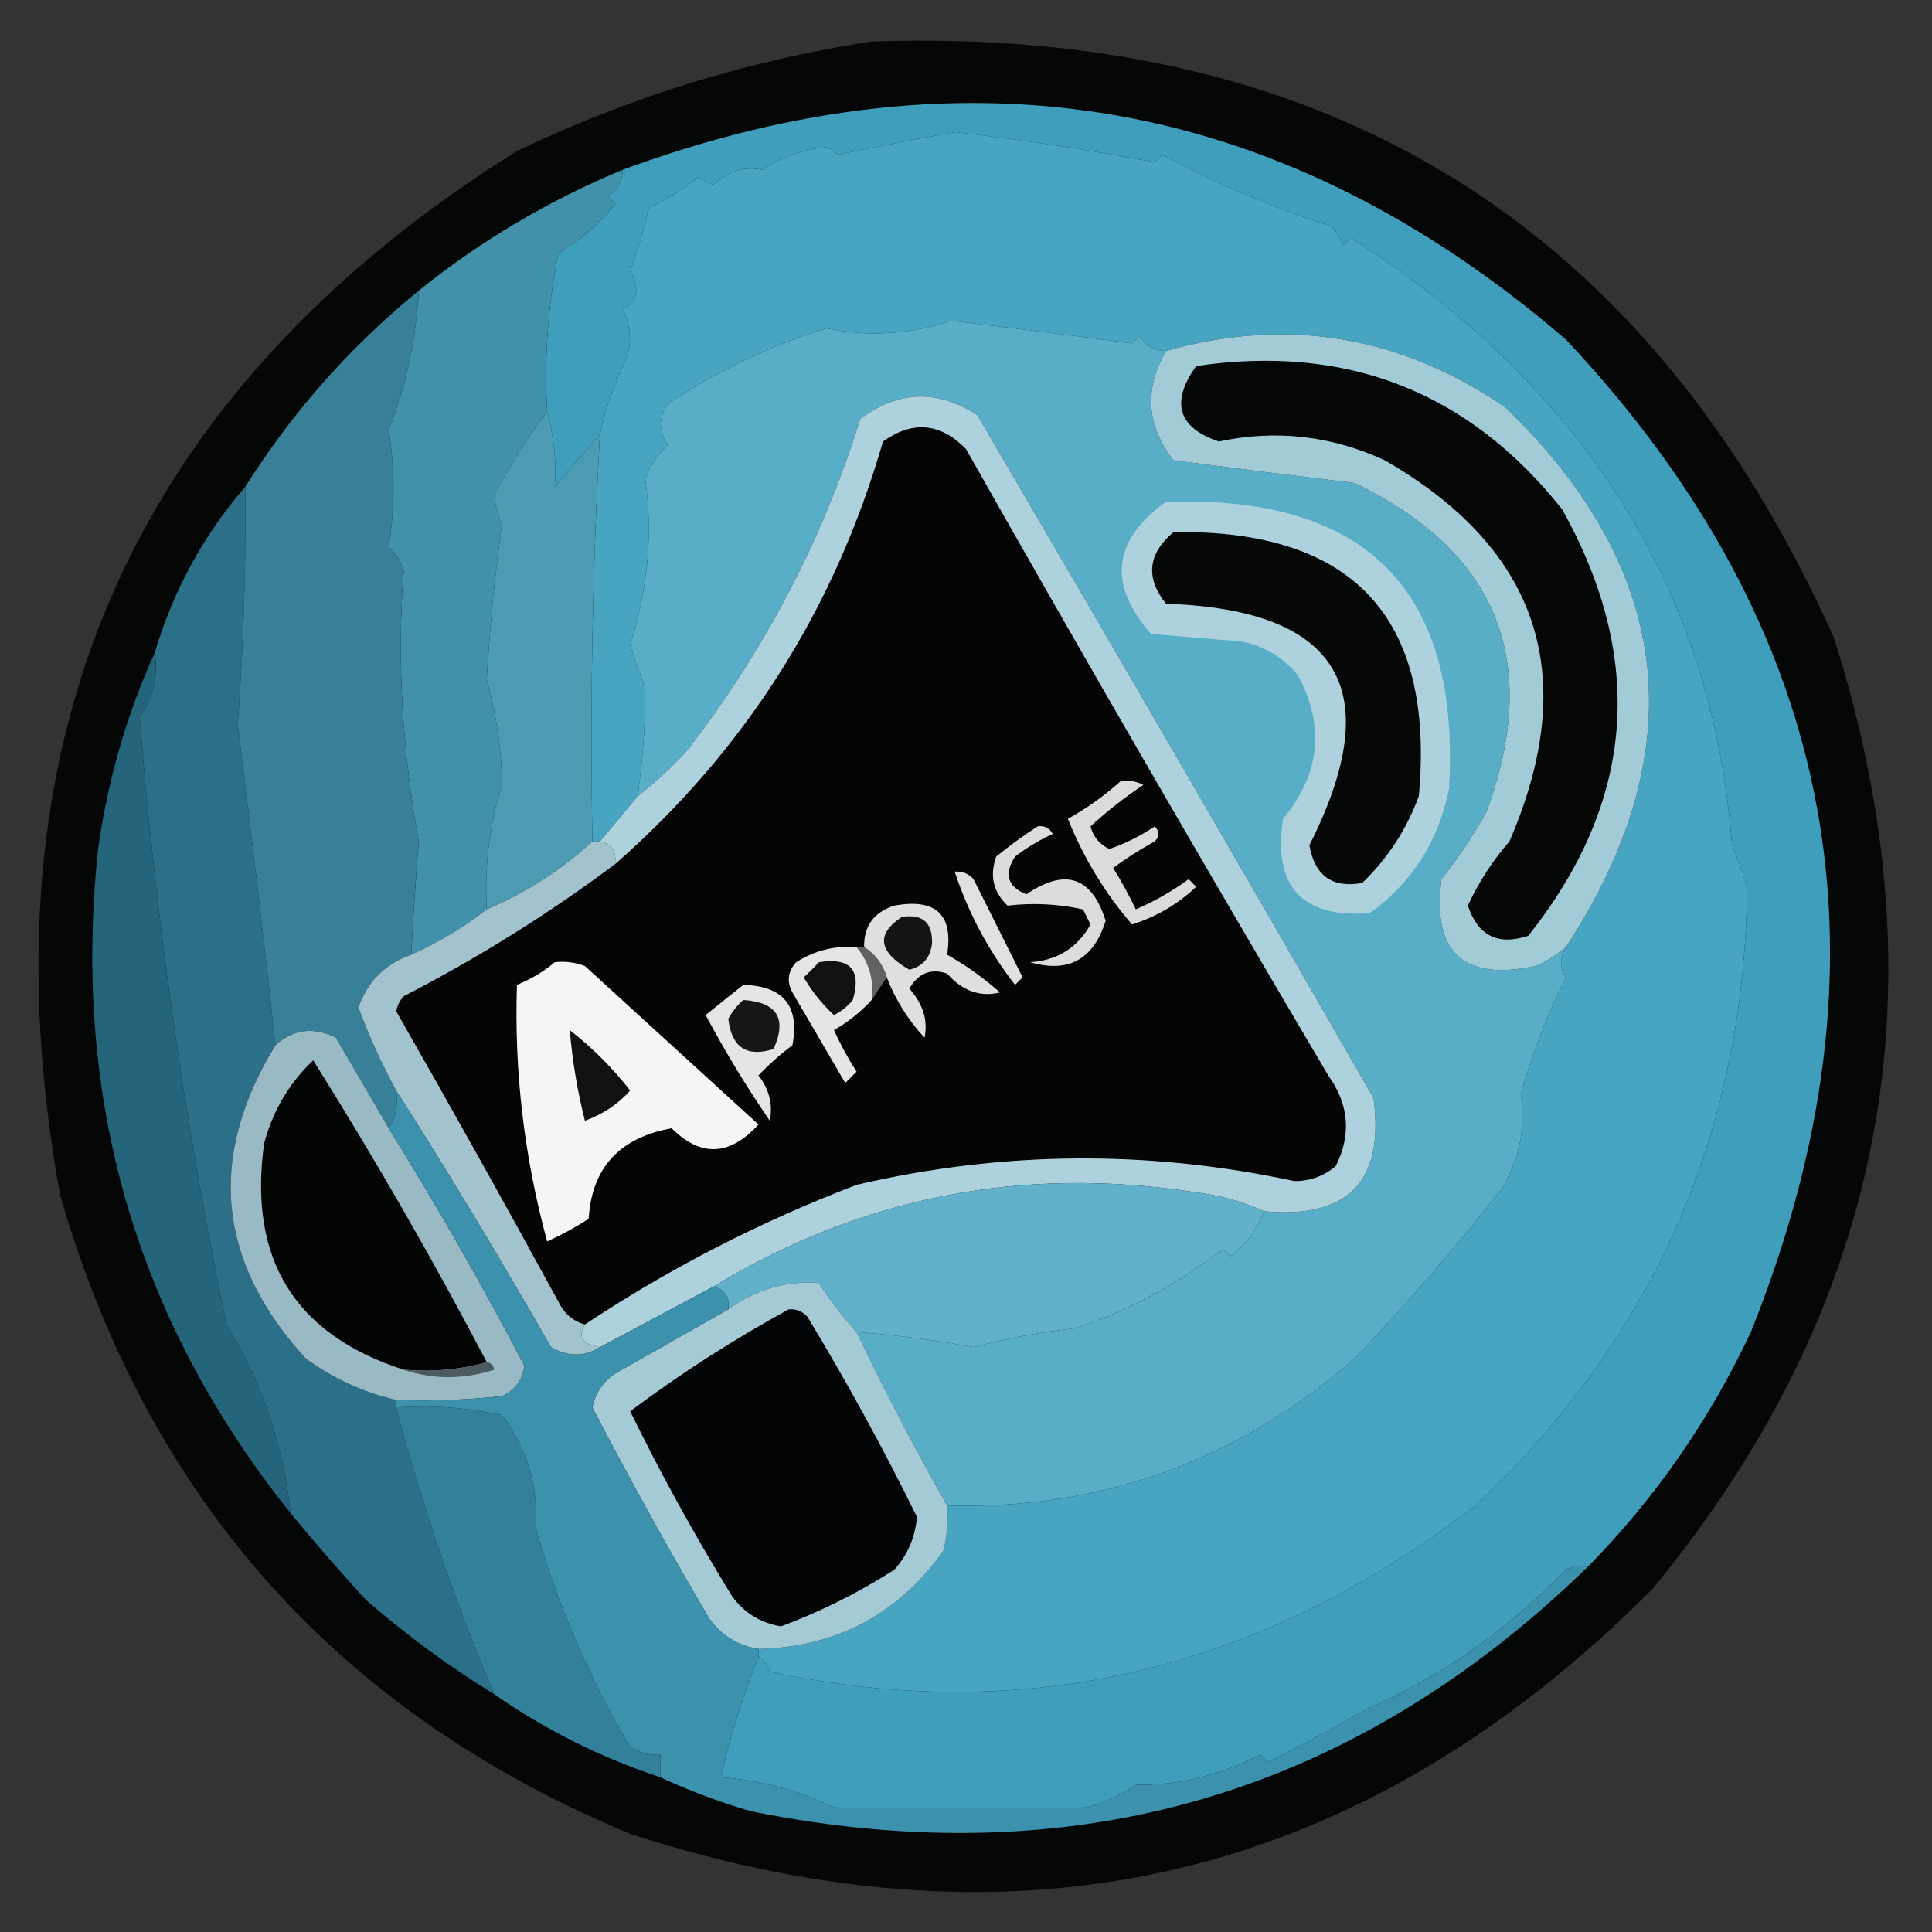 <?xml version="1.0" encoding="UTF-8"?>
<!DOCTYPE svg PUBLIC "-//W3C//DTD SVG 1.1//EN" "http://www.w3.org/Graphics/SVG/1.1/DTD/svg11.dtd">
<svg xmlns="http://www.w3.org/2000/svg" version="1.1" width="256px" height="256px" style="shape-rendering:geometricPrecision; text-rendering:geometricPrecision; image-rendering:optimizeQuality; fill-rule:evenodd; clip-rule:evenodd" xmlns:xlink="http://www.w3.org/1999/xlink">
<rect width="100%" height="100%" fill="#333333" stroke="none"/>
<g><path style="opacity:0.905" fill="#010303" d="M 115.5,5.5 C 175.952,3.425 218.452,29.758 243,84.5C 257.82,131.061 249.82,173.061 219,210.5C 180.68,249.037 135.514,259.871 83.5,243C 44.865,226.915 19.698,198.748 8,158.5C -2.978,98.324 17.189,52.157 68.5,20C 83.52,12.825 99.187,7.991 115.5,5.5 Z"/></g>
<g><path style="opacity:1" fill="#3f9ebc" d="M 210.5,207.5 C 209.448,207.351 208.448,207.517 207.5,208C 199.554,216.158 190.721,222.325 181,226.5C 176.758,228.956 172.425,231.289 168,233.5C 167.667,233.167 167.333,232.833 167,232.5C 161.64,235.248 156.14,236.582 150.5,236.5C 148.51,237.873 146.343,238.873 144,239.5C 132.897,239.654 121.73,239.654 110.5,239.5C 105.757,237.209 100.757,235.876 95.5,235.5C 96.766,230.035 98.433,224.701 100.5,219.5C 101.222,219.918 101.722,220.584 102,221.5C 135.851,228.733 167.018,221.399 195.5,199.5C 219.193,177.189 231.193,149.855 231.5,117.5C 230.907,115.618 230.24,113.785 229.5,112C 226.935,78.306 210.101,51.472 179,31.5C 178.667,31.833 178.333,32.167 178,32.5C 177.626,31.584 177.126,30.75 176.5,30C 168.985,27.646 161.485,24.479 154,20.5C 153.667,20.833 153.333,21.167 153,21.5C 144.258,19.842 135.425,18.509 126.5,17.5C 121.282,18.452 116.115,19.452 111,20.5C 110.586,20.043 110.086,19.709 109.5,19.5C 106.342,19.826 103.508,20.826 101,22.5C 98.71,21.978 96.544,22.645 94.5,24.5C 93.833,24.167 93.167,23.833 92.5,23.5C 90.505,25.11 88.339,26.443 86,27.5C 85.305,30.385 84.472,33.218 83.5,36C 84.855,38.201 84.522,39.867 82.5,41C 83.591,43.064 83.758,45.23 83,47.5C 81.418,50.81 80.252,54.143 79.5,57.5C 77.523,59.814 75.523,62.147 73.5,64.5C 73.76,61.344 73.427,58.011 72.5,54.5C 72.093,47.546 72.593,40.546 74,33.5C 76.962,31.78 79.462,29.613 81.5,27C 81.167,26.667 80.833,26.333 80.5,26C 81.823,25.184 82.489,24.017 82.5,22.5C 128.618,5.491 170.285,12.991 207.5,45C 243.598,83.397 251.764,127.23 232,176.5C 226.559,188.094 219.393,198.428 210.5,207.5 Z"/></g>
<g><path style="opacity:1" fill="#48a5c1" d="M 100.5,219.5 C 100.5,219.167 100.5,218.833 100.5,218.5C 110.842,218.246 119.008,213.913 125,205.5C 125.495,203.527 125.662,201.527 125.5,199.5C 146.051,200.039 164.051,193.539 179.5,180C 186.492,172.693 192.992,165.193 199,157.5C 201.354,153.491 202.188,149.325 201.5,145C 202.982,139.733 204.982,134.566 207.5,129.5C 206.637,128.274 206.637,126.94 207.5,125.5C 224.485,99.419 221.818,75.586 199.5,54C 185.594,44.465 170.594,41.965 154.5,46.5C 152.983,46.489 151.816,45.823 151,44.5C 150.667,44.833 150.333,45.167 150,45.5C 142.006,44.445 134.006,43.445 126,42.5C 120.549,44.335 115.049,44.668 109.5,43.5C 102.019,45.821 95.019,49.154 88.5,53.5C 87.24,55.353 87.24,57.186 88.5,59C 87.128,60.242 86.128,61.742 85.5,63.5C 86.525,70.709 85.859,78.042 83.5,85.5C 84.093,87.382 84.76,89.215 85.5,91C 85.529,95.783 85.196,100.616 84.5,105.5C 82.833,107.5 81.167,109.5 79.5,111.5C 79.167,111.5 78.833,111.5 78.5,111.5C 78.169,93.485 78.502,75.485 79.5,57.5C 80.252,54.143 81.418,50.81 83,47.5C 83.758,45.23 83.591,43.064 82.5,41C 84.522,39.867 84.855,38.201 83.5,36C 84.472,33.218 85.305,30.385 86,27.5C 88.339,26.443 90.505,25.11 92.5,23.5C 93.167,23.833 93.833,24.167 94.5,24.5C 96.544,22.645 98.71,21.978 101,22.5C 103.508,20.826 106.342,19.826 109.5,19.5C 110.086,19.709 110.586,20.043 111,20.5C 116.115,19.452 121.282,18.452 126.5,17.5C 135.425,18.509 144.258,19.842 153,21.5C 153.333,21.167 153.667,20.833 154,20.5C 161.485,24.479 168.985,27.646 176.5,30C 177.126,30.75 177.626,31.584 178,32.5C 178.333,32.167 178.667,31.833 179,31.5C 210.101,51.472 226.935,78.306 229.5,112C 230.24,113.785 230.907,115.618 231.5,117.5C 231.193,149.855 219.193,177.189 195.5,199.5C 167.018,221.399 135.851,228.733 102,221.5C 101.722,220.584 101.222,219.918 100.5,219.5 Z"/></g>
<g><path style="opacity:1" fill="#58adc7" d="M 154.5,46.5 C 151.574,51.584 151.907,56.417 155.5,61C 163.473,62.035 171.473,63.035 179.5,64C 198.442,73.149 204.275,87.649 197,107.5C 195.248,110.672 193.248,113.672 191,116.5C 189.721,126.22 193.887,130.053 203.5,128C 204.984,127.338 206.317,126.504 207.5,125.5C 206.637,126.94 206.637,128.274 207.5,129.5C 204.982,134.566 202.982,139.733 201.5,145C 202.188,149.325 201.354,153.491 199,157.5C 192.992,165.193 186.492,172.693 179.5,180C 164.051,193.539 146.051,200.039 125.5,199.5C 121.245,191.991 117.245,184.324 113.5,176.5C 118.737,176.902 123.903,177.569 129,178.5C 133.336,177.349 137.836,176.515 142.5,176C 149.631,173.627 156.131,170.127 162,165.5C 162.333,165.833 162.667,166.167 163,166.5C 165.07,164.93 166.57,162.93 167.5,160.5C 178.63,161.527 183.463,156.527 182,145.5C 164.64,115.284 147.14,85.117 129.5,55C 124.208,51.566 119.041,51.733 114,55.5C 108.963,71.575 101.296,86.242 91,99.5C 88.963,101.706 86.797,103.706 84.5,105.5C 85.196,100.616 85.529,95.783 85.5,91C 84.76,89.215 84.093,87.382 83.5,85.5C 85.859,78.042 86.525,70.709 85.5,63.5C 86.128,61.742 87.128,60.242 88.5,59C 87.24,57.186 87.24,55.353 88.5,53.5C 95.019,49.154 102.019,45.821 109.5,43.5C 115.049,44.668 120.549,44.335 126,42.5C 134.006,43.445 142.006,44.445 150,45.5C 150.333,45.167 150.667,44.833 151,44.5C 151.816,45.823 152.983,46.489 154.5,46.5 Z"/></g>
<g><path style="opacity:1" fill="#a2cbd8" d="M 207.5,125.5 C 206.317,126.504 204.984,127.338 203.5,128C 193.887,130.053 189.721,126.22 191,116.5C 193.248,113.672 195.248,110.672 197,107.5C 204.275,87.649 198.442,73.149 179.5,64C 171.473,63.035 163.473,62.035 155.5,61C 151.907,56.417 151.574,51.584 154.5,46.5C 170.594,41.965 185.594,44.465 199.5,54C 221.818,75.586 224.485,99.419 207.5,125.5 Z"/></g>
<g><path style="opacity:1" fill="#050707" d="M 158.5,48.5 C 178.446,45.568 194.613,51.902 207,67.5C 218.113,87.426 216.613,106.259 202.5,124C 198.496,125.327 195.829,123.994 194.5,120C 195.924,116.908 197.757,114.074 200,111.5C 209.49,89.637 203.99,72.804 183.5,61C 176.419,57.726 169.086,56.892 161.5,58.5C 156.071,56.657 155.071,53.323 158.5,48.5 Z"/></g>
<g><path style="opacity:1" fill="#4191aa" d="M 82.5,22.5 C 82.489,24.017 81.823,25.184 80.5,26C 80.833,26.333 81.167,26.667 81.5,27C 79.462,29.613 76.962,31.78 74,33.5C 72.593,40.546 72.093,47.546 72.5,54.5C 69.928,57.969 67.594,61.636 65.5,65.5C 65.621,66.894 65.954,68.228 66.5,69.5C 65.545,76.452 64.878,83.285 64.5,90C 65.84,95.027 66.507,99.693 66.5,104C 64.847,109.338 64.18,114.838 64.5,120.5C 61.451,122.863 58.118,124.863 54.5,126.5C 54.741,121.505 55.075,116.505 55.5,111.5C 53.261,99.372 52.594,87.372 53.5,75.5C 53.081,74.328 52.415,73.328 51.5,72.5C 52.349,67.227 52.349,62.061 51.5,57C 53.803,51.052 55.136,44.885 55.5,38.5C 63.707,31.894 72.707,26.56 82.5,22.5 Z"/></g>
<g><path style="opacity:1" fill="#050505" d="M 77.5,175.5 C 75.926,175.063 74.759,174.063 74,172.5C 66.953,159.57 59.786,146.737 52.5,134C 52.645,133.228 52.978,132.561 53.5,132C 63.402,126.893 72.736,121.059 81.5,114.5C 98.76,99.38 110.593,80.713 117,58.5C 120.936,55.686 124.603,56.019 128,59.5C 143.747,87.33 159.747,114.997 176,142.5C 178.753,146.333 179.086,150.333 177,154.5C 175.426,155.848 173.593,156.514 171.5,156.5C 152.12,152.335 132.787,152.502 113.5,157C 100.753,161.873 88.753,168.039 77.5,175.5 Z"/></g>
<g><path style="opacity:1" fill="#add2dd" d="M 154.5,66.5 C 181.06,65.559 193.56,78.225 192,104.5C 190.623,111.436 187.123,116.936 181.5,121C 172.508,121.672 168.675,117.506 170,108.5C 174.931,102.589 175.598,96.255 172,89.5C 170.048,87.106 167.548,85.606 164.5,85C 160.5,84.667 156.5,84.333 152.5,84C 146.755,77.389 147.421,71.555 154.5,66.5 Z"/></g>
<g><path style="opacity:1" fill="#060808" d="M 155.5,70.5 C 179.331,70.162 190.164,81.829 188,105.5C 186.371,109.931 183.871,113.764 180.5,117C 176.541,117.718 174.208,116.051 173.5,112C 183.883,91.434 177.55,80.768 154.5,80C 151.753,76.553 152.087,73.386 155.5,70.5 Z"/></g>
<g><path style="opacity:1" fill="#4d9bb3" d="M 72.5,54.5 C 73.427,58.011 73.76,61.344 73.5,64.5C 75.523,62.147 77.523,59.814 79.5,57.5C 78.502,75.485 78.169,93.485 78.5,111.5C 74.376,115.281 69.709,118.281 64.5,120.5C 64.18,114.838 64.847,109.338 66.5,104C 66.507,99.693 65.84,95.027 64.5,90C 64.878,83.285 65.545,76.452 66.5,69.5C 65.954,68.228 65.621,66.894 65.5,65.5C 67.594,61.636 69.928,57.969 72.5,54.5 Z"/></g>
<g><path style="opacity:1" fill="#2b7088" d="M 32.5,64.5 C 32.612,74.936 32.279,85.436 31.5,96C 33.256,109.958 34.922,124.125 36.5,138.5C 27.433,153.321 28.766,167.155 40.5,180C 44.144,182.656 48.144,184.489 52.5,185.5C 52.5,185.833 52.5,186.167 52.5,186.5C 55.921,199.536 60.254,212.203 65.5,224.5C 59.537,220.84 53.87,216.674 48.5,212C 45.041,208.229 41.708,204.395 38.5,200.5C 37.566,191.533 34.733,183.2 30,175.5C 24.524,149.168 20.691,122.334 18.5,95C 20.314,92.519 20.98,89.685 20.5,86.5C 22.965,78.229 26.965,70.896 32.5,64.5 Z"/></g>
<g><path style="opacity:1" fill="#aed2dd" d="M 167.5,160.5 C 164.742,159.239 161.742,158.406 158.5,158C 135.468,154.422 114.135,158.589 94.5,170.5C 89.5,173.167 84.5,175.833 79.5,178.5C 77.176,178.123 76.509,177.123 77.5,175.5C 88.753,168.039 100.753,161.873 113.5,157C 132.787,152.502 152.12,152.335 171.5,156.5C 173.593,156.514 175.426,155.848 177,154.5C 179.086,150.333 178.753,146.333 176,142.5C 159.747,114.997 143.747,87.33 128,59.5C 124.603,56.019 120.936,55.686 117,58.5C 110.593,80.713 98.76,99.38 81.5,114.5C 81.715,112.821 81.048,111.821 79.5,111.5C 81.167,109.5 82.833,107.5 84.5,105.5C 86.797,103.706 88.963,101.706 91,99.5C 101.296,86.242 108.963,71.575 114,55.5C 119.041,51.733 124.208,51.566 129.5,55C 147.14,85.117 164.64,115.284 182,145.5C 183.463,156.527 178.63,161.527 167.5,160.5 Z"/></g>
<g><path style="opacity:1" fill="#378098" d="M 55.5,38.5 C 55.136,44.885 53.803,51.052 51.5,57C 52.349,62.061 52.349,67.227 51.5,72.5C 52.415,73.328 53.081,74.328 53.5,75.5C 52.594,87.372 53.261,99.372 55.5,111.5C 55.075,116.505 54.741,121.505 54.5,126.5C 51.014,127.732 48.68,130.065 47.5,133.5C 48.918,137.333 50.585,141 52.5,144.5C 52.785,146.415 52.451,148.081 51.5,149.5C 49.194,145.517 46.861,141.517 44.5,137.5C 41.557,136.025 38.891,136.358 36.5,138.5C 34.922,124.125 33.256,109.958 31.5,96C 32.279,85.436 32.612,74.936 32.5,64.5C 38.744,54.589 46.411,45.922 55.5,38.5 Z"/></g>
<g><path style="opacity:1" fill="#25657c" d="M 20.5,86.5 C 20.98,89.685 20.314,92.519 18.5,95C 20.691,122.334 24.524,149.168 30,175.5C 34.733,183.2 37.566,191.533 38.5,200.5C 17.99,174.866 9.49,145.533 13,112.5C 14.28,103.365 16.78,94.698 20.5,86.5 Z"/></g>
<g><path style="opacity:1" fill="#dcdcdc" d="M 137.5,109.5 C 138.376,109.369 139.043,109.702 139.5,110.5C 137.713,111.316 136.046,112.316 134.5,113.5C 132.998,115.833 133.498,117.499 136,118.5C 141.158,114.994 144.658,116.16 146.5,122C 144.909,127.133 141.576,128.967 136.5,127.5C 140.093,127.258 142.759,125.591 144.5,122.5C 144.167,121.833 143.833,121.167 143.5,120.5C 140.198,119.772 136.865,119.605 133.5,120C 131.604,118.192 131.104,116.025 132,113.5C 133.812,112.023 135.645,110.69 137.5,109.5 Z"/></g>
<g><path style="opacity:1" fill="#dbdbdb" d="M 148.5,103.5 C 149.552,103.351 150.552,103.517 151.5,104C 148.999,105.673 146.666,107.507 144.5,109.5C 144.865,110.902 145.699,111.902 147,112.5C 149.139,111.764 151.139,110.764 153,109.5C 153.667,110.167 153.667,110.833 153,111.5C 151.082,112.542 149.249,113.708 147.5,115C 148.594,116.78 149.594,118.614 150.5,120.5C 152.996,119.42 155.33,118.086 157.5,116.5C 157.833,116.833 158.167,117.167 158.5,117.5C 156.098,119.789 153.265,121.455 150,122.5C 146.425,118.362 143.592,113.695 141.5,108.5C 144.077,107.057 146.41,105.39 148.5,103.5 Z"/></g>
<g><path style="opacity:1" fill="#dfdfdf" d="M 117.5,129.5 C 116.974,127.77 115.974,126.436 114.5,125.5C 114.452,122.708 115.785,120.875 118.5,120C 124.002,119.006 126.336,121.172 125.5,126.5C 128.009,127.921 130.343,129.588 132.5,131.5C 129.868,132.148 127.535,131.315 125.5,129C 123.339,128.278 121.672,128.945 120.5,131C 122.319,133.056 122.985,135.223 122.5,137.5C 120.325,135.15 118.658,132.483 117.5,129.5 Z"/></g>
<g><path style="opacity:1" fill="#141414" d="M 119.5,121.5 C 122.243,121.077 123.576,122.244 123.5,125C 123.291,126.871 122.291,128.038 120.5,128.5C 116.376,126.121 116.043,123.788 119.5,121.5 Z"/></g>
<g><path style="opacity:1" fill="#e0e0e0" d="M 126.5,115.5 C 127.496,115.414 128.329,115.748 129,116.5C 131.151,120.802 133.318,125.136 135.5,129.5C 135.167,129.833 134.833,130.167 134.5,130.5C 130.974,125.97 128.308,120.97 126.5,115.5 Z"/></g>
<g><path style="opacity:1" fill="#f5f5f5" d="M 73.5,127.5 C 74.873,127.343 76.207,127.51 77.5,128C 85.167,135 92.833,142 100.5,149C 96.695,153.185 92.862,153.352 89,149.5C 82.082,150.743 78.416,154.743 78,161.5C 76.247,162.627 74.413,163.627 72.5,164.5C 69.451,153.288 68.118,141.954 68.5,130.5C 70.396,129.725 72.063,128.725 73.5,127.5 Z"/></g>
<g><path style="opacity:1" fill="#626262" d="M 113.5,125.5 C 113.833,125.5 114.167,125.5 114.5,125.5C 115.974,126.436 116.974,127.77 117.5,129.5C 116.833,130.5 116.167,131.5 115.5,132.5C 115.834,129.812 115.168,127.479 113.5,125.5 Z"/></g>
<g><path style="opacity:1" fill="#e5e5e5" d="M 113.5,125.5 C 115.168,127.479 115.834,129.812 115.5,132.5C 114.086,134.054 112.419,135.388 110.5,136.5C 111.373,138.413 112.373,140.247 113.5,142C 113,142.5 112.5,143 112,143.5C 109.667,139.5 107.333,135.5 105,131.5C 104.219,130.056 104.386,128.723 105.5,127.5C 107.943,125.945 110.61,125.278 113.5,125.5 Z"/></g>
<g><path style="opacity:1" fill="#111111" d="M 108.5,127.5 C 112.677,126.842 114.177,128.508 113,132.5C 112.311,133.357 111.478,134.023 110.5,134.5C 108.937,133.055 107.604,131.389 106.5,129.5C 107.243,128.818 107.909,128.151 108.5,127.5 Z"/></g>
<g><path style="opacity:1" fill="#111111" d="M 75.5,136.5 C 78.479,138.812 81.146,141.479 83.5,144.5C 81.882,146.316 79.882,147.649 77.5,148.5C 76.506,144.548 75.84,140.548 75.5,136.5 Z"/></g>
<g><path style="opacity:1" fill="#99bac5" d="M 51.5,149.5 C 57.874,159.744 63.874,170.244 69.5,181C 69.223,182.892 68.223,184.225 66.5,185C 61.845,185.499 57.178,185.666 52.5,185.5C 48.144,184.489 44.144,182.656 40.5,180C 28.766,167.155 27.433,153.321 36.5,138.5C 38.891,136.358 41.557,136.025 44.5,137.5C 46.861,141.517 49.194,145.517 51.5,149.5 Z"/></g>
<g><path style="opacity:1" fill="#e5e5e5" d="M 98.5,130.5 C 103.813,130.644 105.979,133.31 105,138.5C 103.365,139.726 101.865,141.059 100.5,142.5C 101.929,144.331 102.429,146.331 102,148.5C 98.915,144 96.082,139.333 93.5,134.5C 95.21,133.113 96.877,131.779 98.5,130.5 Z"/></g>
<g><path style="opacity:1" fill="#161616" d="M 98.5,132.5 C 102.976,132.8 104.31,134.967 102.5,139C 98.945,140.123 96.945,138.789 96.5,135C 97.056,133.989 97.722,133.156 98.5,132.5 Z"/></g>
<g><path style="opacity:1" fill="#040505" d="M 64.5,180.5 C 61.038,181.482 57.371,181.815 53.5,181.5C 39.039,176.829 32.872,166.829 35,151.5C 36.161,147.17 38.327,143.503 41.5,140.5C 49.682,153.53 57.349,166.863 64.5,180.5 Z"/></g>
<g><path style="opacity:1" fill="#a2c3ce" d="M 78.5,111.5 C 78.833,111.5 79.167,111.5 79.5,111.5C 81.048,111.821 81.715,112.821 81.5,114.5C 72.736,121.059 63.402,126.893 53.5,132C 52.978,132.561 52.645,133.228 52.5,134C 59.786,146.737 66.953,159.57 74,172.5C 74.759,174.063 75.926,175.063 77.5,175.5C 76.509,177.123 77.176,178.123 79.5,178.5C 77.44,179.811 75.273,179.811 73,178.5C 66.379,166.905 59.546,155.571 52.5,144.5C 50.585,141 48.918,137.333 47.5,133.5C 48.68,130.065 51.014,127.732 54.5,126.5C 58.118,124.863 61.451,122.863 64.5,120.5C 69.709,118.281 74.376,115.281 78.5,111.5 Z"/></g>
<g><path style="opacity:1" fill="#61b1ca" d="M 167.5,160.5 C 166.57,162.93 165.07,164.93 163,166.5C 162.667,166.167 162.333,165.833 162,165.5C 156.131,170.127 149.631,173.627 142.5,176C 137.836,176.515 133.336,177.349 129,178.5C 123.903,177.569 118.737,176.902 113.5,176.5C 111.697,174.519 110.03,172.352 108.5,170C 104.114,169.685 100.114,170.851 96.5,173.5C 96.715,171.821 96.048,170.821 94.5,170.5C 114.135,158.589 135.468,154.422 158.5,158C 161.742,158.406 164.742,159.239 167.5,160.5 Z"/></g>
<g><path style="opacity:1" fill="#4c5b60" d="M 64.5,180.5 C 65.043,180.56 65.376,180.893 65.5,181.5C 61.351,182.809 57.351,182.809 53.5,181.5C 57.371,181.815 61.038,181.482 64.5,180.5 Z"/></g>
<g><path style="opacity:1" fill="#a4cad6" d="M 113.5,176.5 C 117.245,184.324 121.245,191.991 125.5,199.5C 125.662,201.527 125.495,203.527 125,205.5C 119.008,213.913 110.842,218.246 100.5,218.5C 97.805,218.067 95.638,216.734 94,214.5C 88.563,205.29 83.396,195.957 78.5,186.5C 78.876,184.617 79.876,183.117 81.5,182C 86.527,179.155 91.527,176.321 96.5,173.5C 100.114,170.851 104.114,169.685 108.5,170C 110.03,172.352 111.697,174.519 113.5,176.5 Z"/></g>
<g><path style="opacity:1" fill="#030405" d="M 104.5,173.5 C 105.496,173.414 106.329,173.748 107,174.5C 112.256,183.185 117.09,192.018 121.5,201C 121.27,203.7 120.27,206.033 118.5,208C 113.774,211.03 108.774,213.53 103.5,215.5C 100.786,215.06 98.62,213.726 97,211.5C 92.112,203.558 87.612,195.392 83.5,187C 90.196,181.988 97.196,177.488 104.5,173.5 Z"/></g>
<g><path style="opacity:1" fill="#32809a" d="M 52.5,186.5 C 57.214,186.173 61.88,186.507 66.5,187.5C 69.832,191.864 71.332,196.864 71,202.5C 73.91,212.738 78.077,222.405 83.5,231.5C 84.736,232.246 86.07,232.579 87.5,232.5C 87.5,233.5 87.5,234.5 87.5,235.5C 79.601,232.884 72.268,229.217 65.5,224.5C 60.254,212.203 55.921,199.536 52.5,186.5 Z"/></g>
<g><path style="opacity:1" fill="#3c91ac" d="M 52.5,144.5 C 59.546,155.571 66.379,166.905 73,178.5C 75.273,179.811 77.44,179.811 79.5,178.5C 84.5,175.833 89.5,173.167 94.5,170.5C 96.048,170.821 96.715,171.821 96.5,173.5C 91.527,176.321 86.527,179.155 81.5,182C 79.876,183.117 78.876,184.617 78.5,186.5C 83.396,195.957 88.563,205.29 94,214.5C 95.638,216.734 97.805,218.067 100.5,218.5C 100.5,218.833 100.5,219.167 100.5,219.5C 98.433,224.701 96.766,230.035 95.5,235.5C 100.757,235.876 105.757,237.209 110.5,239.5C 121.73,239.654 132.897,239.654 144,239.5C 146.343,238.873 148.51,237.873 150.5,236.5C 156.14,236.582 161.64,235.248 167,232.5C 167.333,232.833 167.667,233.167 168,233.5C 172.425,231.289 176.758,228.956 181,226.5C 190.721,222.325 199.554,216.158 207.5,208C 208.448,207.517 209.448,207.351 210.5,207.5C 179.386,237.81 142.386,248.643 99.5,240C 95.285,238.766 91.285,237.266 87.5,235.5C 87.5,234.5 87.5,233.5 87.5,232.5C 86.07,232.579 84.736,232.246 83.5,231.5C 78.077,222.405 73.91,212.738 71,202.5C 71.332,196.864 69.832,191.864 66.5,187.5C 61.88,186.507 57.214,186.173 52.5,186.5C 52.5,186.167 52.5,185.833 52.5,185.5C 57.178,185.666 61.845,185.499 66.5,185C 68.223,184.225 69.223,182.892 69.5,181C 63.874,170.244 57.874,159.744 51.5,149.5C 52.451,148.081 52.785,146.415 52.5,144.5 Z"/></g>
</svg>
